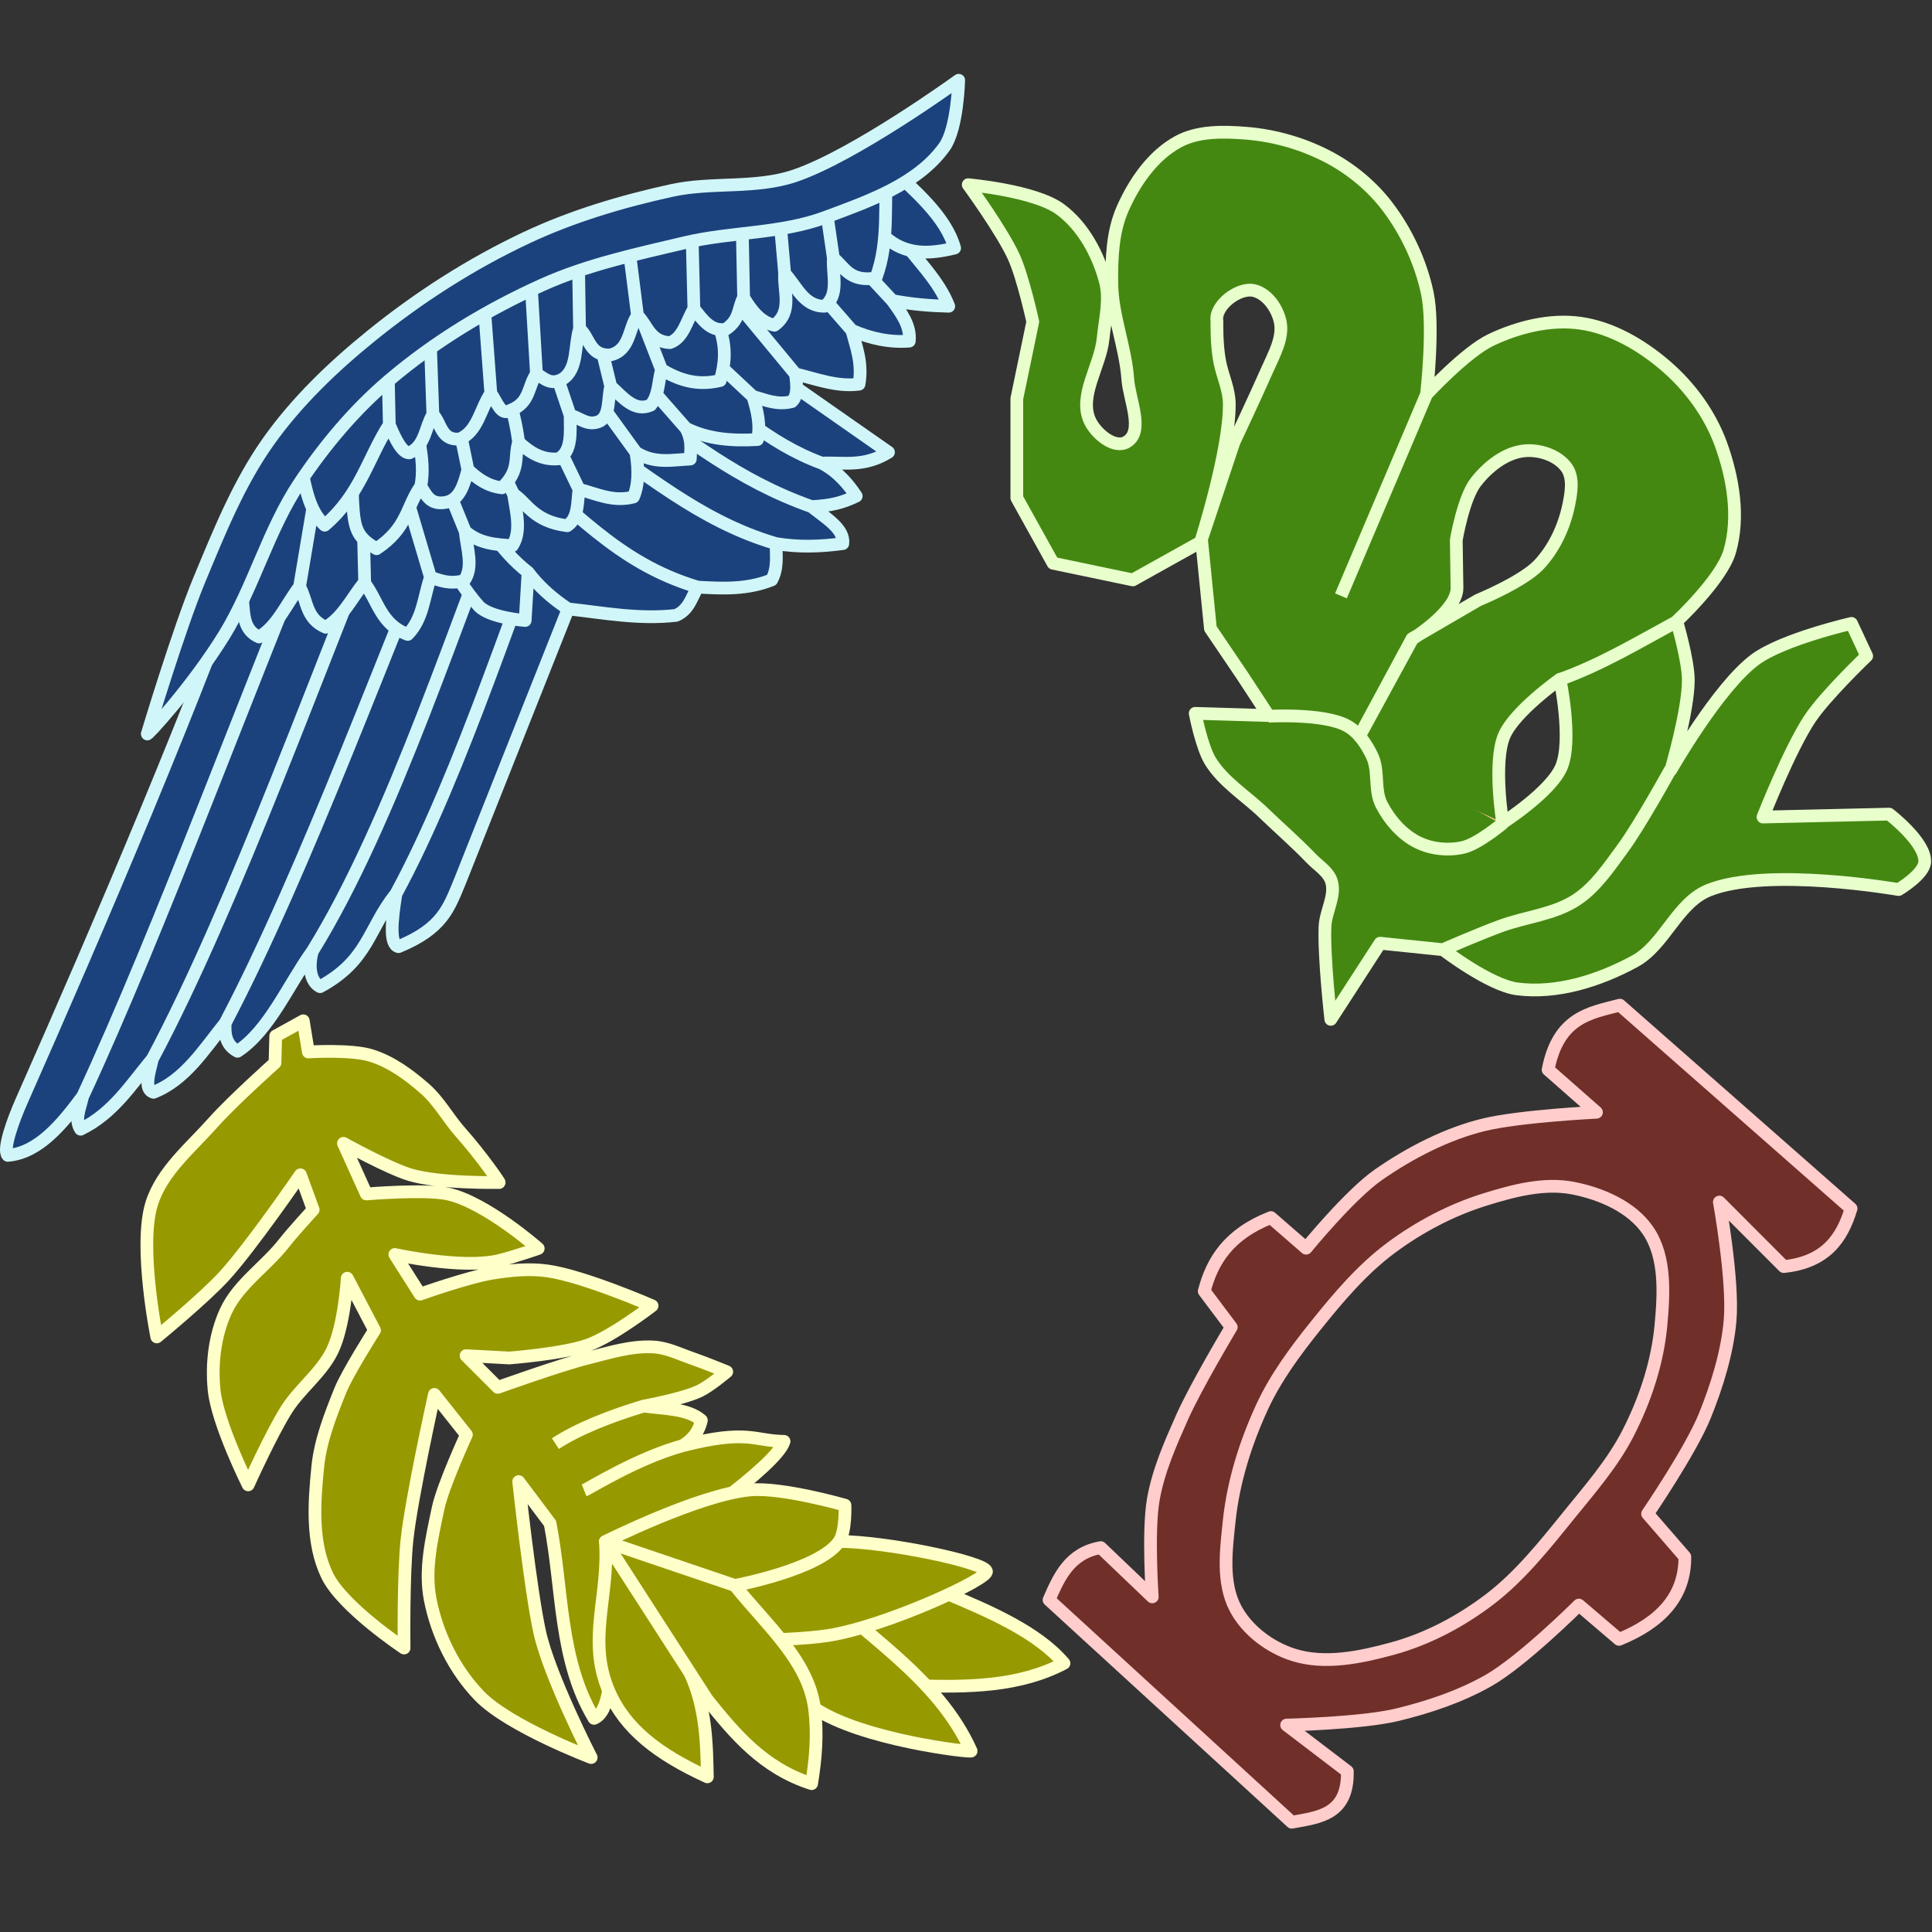 <?xml version="1.0" encoding="UTF-8" standalone="no"?>
<!-- Created with Inkscape (http://www.inkscape.org/) -->

<svg version="1.1" id="svg1" width="196" height="196" viewBox="0 0 196 196" sodipodi:docname="Conquerors.svg" inkscape:version="1.3.2 (091e20e, 2023-11-25, custom)"
   xmlns:inkscape="http://www.inkscape.org/namespaces/inkscape"
   xmlns:sodipodi="http://sodipodi.sourceforge.net/DTD/sodipodi-0.dtd"
   xmlns="http://www.w3.org/2000/svg"
   xmlns:svg="http://www.w3.org/2000/svg">
   <rect x="0" y="0" width="196" height="196" fill="#333333" stroke="none"/>
   <defs id="defs1" />
   <sodipodi:namedview id="namedview1" pagecolor="#ffffff" bordercolor="#000000" borderopacity="0.25" inkscape:showpageshadow="2" inkscape:pageopacity="0.0" inkscape:pagecheckerboard="0" inkscape:deskcolor="#d1d1d1" inkscape:zoom="4" inkscape:cx="70.125" inkscape:cy="98.375" inkscape:window-width="2560" inkscape:window-height="1494" inkscape:window-x="-11" inkscape:window-y="-11" inkscape:window-maximized="1" inkscape:current-layer="layer6" showguides="false" />
   <g inkscape:groupmode="layer" id="layer2" inkscape:label="Image" transform="matrix(1.292,0,0,1.292,-32.501,-28.495)">
      <g inkscape:groupmode="layer" id="layer4" inkscape:label="Crusader" style="display:inline">
         <path id="path11" style="fill:#702f29;fill-opacity:1;stroke:#ffcdcc;stroke-width:1;stroke-linejoin:round;stroke-dasharray:none;stroke-dashoffset:2.267;stroke-opacity:1" d="m 128.439,126.184 c 1.786,-2.23 3.664,-4.458 5.959,-6.16 2.218,-1.645 4.731,-2.966 7.368,-3.785 2.223,-0.69 4.642,-1.336 6.925,-0.886 2.211,0.436 4.616,1.475 5.878,3.342 1.396,2.065 1.235,4.927 1.007,7.408 -0.271,2.941 -1.233,5.845 -2.577,8.475 -1.22,2.388 -3.025,4.437 -4.711,6.523 -1.852,2.291 -3.781,4.712 -6.12,6.502 -2.283,1.748 -4.916,3.15 -7.69,3.906 -2.504,0.682 -5.298,1.27 -7.771,0.483 -1.856,-0.59 -3.648,-1.938 -4.55,-3.664 -1.06,-2.027 -0.723,-4.57 -0.483,-6.845 0.325,-3.084 1.28,-6.122 2.577,-8.938 1.062,-2.306 2.6,-4.38 4.187,-6.362 z m 18.279,-20.131 3.794,3.339 c 0,0 -5.913,0.288 -8.777,0.966 -2.926,0.693 -5.874,2.219 -8.341,3.938 -2.265,1.577 -5.68,5.769 -5.68,5.769 l -2.766,-2.405 c -3.334,1.31 -4.617,3.417 -5.234,5.783 l 2.121,2.822 c 0,0 -2.773,4.627 -3.865,7.086 -0.924,2.079 -1.862,4.201 -2.255,6.442 -0.44,2.512 -0.081,7.65 -0.081,7.65 l -4.049,-3.868 c -2.434,0.434 -3.255,2.262 -4.057,4.105 l 19.062,17.459 c 2.143,-0.391 4.427,-0.589 4.361,-3.998 l -4.768,-3.633 c 0,0 5.92,-0.132 8.73,-0.819 2.451,-0.599 4.889,-1.418 7.086,-2.657 2.68,-1.511 7.133,-5.945 7.133,-5.945 l 3.153,2.694 c 3.236,-1.317 5.192,-3.349 5.167,-6.487 l -2.926,-3.374 c 0,0 3.396,-4.963 4.509,-7.73 0.938,-2.331 1.759,-4.966 1.971,-7.47 0.266,-3.137 -0.844,-9.279 -0.844,-9.279 l 5.058,5.067 c 3.335,-0.35 4.586,-2.249 5.285,-4.557 l -18.154,-15.97 c -2.352,0.609 -4.828,0.937 -5.637,5.073 z" />
      </g>
      <g inkscape:groupmode="layer" id="layer3" inkscape:label="Hunter" style="display:inline">
         <path style="fill:#448811;fill-opacity:1;stroke:#ffc299;stroke-width:0.5;stroke-linejoin:round;stroke-dasharray:none;stroke-dashoffset:2.267;stroke-opacity:1" d="m 132.586,80.767 10.629,5.798 12.965,-4.067 -4.147,10.911 -13.126,3.1 -7.006,-11.435 z" id="path9" />
         <path id="path8" style="fill:#448811;fill-opacity:1;stroke:#e8ffcc;stroke-width:1;stroke-linejoin:round;stroke-dasharray:none;stroke-dashoffset:2.267;stroke-opacity:1" d="m 130.45,68.841 6.719,-15.829 M 101.183,36.556 c 0,0 2.666,3.649 3.587,5.694 0.723,1.605 1.48,5.068 1.48,5.068 l -1.253,6.036 v 7.801 l 2.847,5.125 6.263,1.31 5.409,-3.018 0.683,6.833 2.505,3.701 2.05,3.132 -5.751,-0.171 c 0,0 0.505,2.64 1.196,3.758 1.016,1.644 2.765,2.702 4.157,4.043 1.247,1.202 2.56,2.336 3.758,3.587 0.558,0.583 1.366,1.048 1.594,1.822 0.337,1.14 -0.464,2.342 -0.512,3.53 -0.099,2.432 0.456,7.288 0.456,7.288 l 3.872,-5.979 4.954,0.512 c 0,0 3.635,2.795 5.808,3.075 3.132,0.404 6.45,-0.655 9.224,-2.164 2.359,-1.282 3.319,-4.573 5.808,-5.58 4.61,-1.866 14.918,-0.057 14.918,-0.057 0,0 1.99,-1.172 2.05,-2.164 0.093,-1.557 -2.79,-3.758 -2.79,-3.758 l -9.908,0.228 c 0,0 2.106,-5.369 3.701,-7.744 1.228,-1.83 4.441,-4.897 4.441,-4.897 l -1.196,-2.562 c 0,0 -5.409,1.238 -7.573,2.847 -2.913,2.165 -6.605,8.655 -6.605,8.655 0,0 1.371,-4.663 1.367,-7.061 -0.003,-1.567 -0.911,-4.612 -0.911,-4.612 0,0 3.514,-3.269 4.157,-5.466 0.791,-2.705 0.275,-5.777 -0.683,-8.427 -0.853,-2.357 -2.428,-4.515 -4.327,-6.15 -1.898,-1.633 -4.239,-3.012 -6.719,-3.359 -2.352,-0.33 -4.857,0.293 -7.004,1.31 -1.996,0.946 -5.068,4.271 -5.068,4.271 0,0 0.618,-5.374 0.057,-7.972 -0.526,-2.432 -1.626,-4.795 -3.132,-6.776 -1.19,-1.565 -2.768,-2.882 -4.498,-3.815 -2.02,-1.088 -4.318,-1.755 -6.605,-1.936 -1.793,-0.142 -3.777,-0.185 -5.352,0.683 -1.984,1.093 -3.409,3.168 -4.327,5.239 -0.801,1.806 -0.874,3.889 -0.854,5.865 0.026,2.54 1.072,4.983 1.253,7.516 0.117,1.648 1.327,4.146 -0.114,4.954 -0.957,0.537 -2.375,-0.661 -2.847,-1.651 -0.942,-1.978 0.812,-4.311 1.025,-6.491 0.146,-1.493 0.558,-3.049 0.171,-4.498 -0.572,-2.142 -1.747,-4.319 -3.53,-5.637 -2.007,-1.483 -7.231,-1.936 -7.231,-1.936 z m 46.392,38.876 c 3.293,-1.163 6.252,-2.956 9.267,-4.584 m -0.514,11.615 c 0,0 -2.374,4.33 -3.785,6.25 -1.059,1.44 -2.098,2.998 -3.587,3.986 -1.741,1.155 -3.958,1.339 -5.922,2.05 -1.565,0.566 -4.568,1.866 -4.568,1.866 m 4.739,-9.951 c 0,0 -1.974,1.669 -3.189,1.936 -1.157,0.255 -2.468,0.126 -3.53,-0.399 -1.228,-0.606 -2.216,-1.746 -2.847,-2.961 -0.597,-1.15 -0.185,-2.645 -0.74,-3.815 -0.445,-0.937 -1.081,-1.896 -1.993,-2.391 -1.814,-0.986 -6.15,-0.74 -6.15,-0.74 m -3.075,-24.541 c -0.011,-1.11 -0.52,-2.158 -0.74,-3.246 -0.28,-1.379 -0.228,-3.217 -0.228,-3.217 -0.218,-1.222 1.695,-2.699 2.904,-2.42 1.023,0.236 1.816,1.368 2.05,2.391 0.298,1.301 -0.487,2.65 -1.025,3.872 -0.892,2.023 -2.591,5.637 -2.591,5.637 l -2.591,7.744 c 0,0 2.259,-7.099 2.221,-10.762 z m 26.079,28.527 c -0.82,1.956 -4.612,4.384 -4.612,4.384 0,0 -0.769,-4.733 0.114,-6.833 0.806,-1.918 4.384,-4.441 4.384,-4.441 0,0 1.002,4.772 0.114,6.89 z m -11.701,-10.05 c 0,0 3.529,-2.203 3.502,-4.014 l -0.057,-3.758 c 0,0 0.551,-3.292 1.537,-4.555 0.93,-1.191 2.311,-2.303 3.815,-2.448 1.179,-0.114 2.609,0.35 3.303,1.31 0.579,0.801 0.37,1.993 0.171,2.961 -0.351,1.704 -1.144,3.4 -2.335,4.669 -1.262,1.347 -4.783,2.79 -4.783,2.79 l -5.182,3.018 -4.1,7.602 z" />
      </g>
      <g inkscape:groupmode="layer" id="layer1" inkscape:label="Redeemer" style="display:inline">
         <path id="path17" style="display:inline;fill:#1c427d;fill-opacity:1;stroke:#d0f6f9;stroke-width:1;stroke-linejoin:round;stroke-dasharray:none;stroke-dashoffset:2.267;stroke-opacity:1" d="m 56.247,92.242 c 5.229,-9.63 9.631,-23.975 13.794,-34.187 M 49.684,96.752 C 56.077,86.416 61.12,70.224 65.782,58.83 M 42.84,102.389 C 49.194,90.311 55.676,72.341 61.069,59.687 M 37.122,105.207 C 43.684,92.899 50.367,73.919 55.937,60.62 m -5.196,0.944 C 44.956,75.291 37.723,95.098 31.647,108.146 M 45.638,62.492 c -4.761,13.781 -12.901,32.719 -18.797,46.041 -0.63,1.423 -1.498,3.776 -1.073,4.243 2.403,-0.194 4.24,-2.423 5.878,-4.63 -0.21,0.93 -0.655,1.848 -0.161,2.577 2.545,-1.24 3.92,-3.449 5.637,-5.516 -0.275,1.157 -0.679,2.39 0.081,2.617 2.469,-0.95 3.978,-3.371 5.637,-5.436 -0.061,0.907 0.066,1.735 0.966,2.214 2.49,-1.631 3.96,-5.173 5.878,-7.851 -0.362,1.319 -0.106,2.424 0.604,2.778 3.816,-2.074 3.765,-4.545 5.959,-7.288 -0.353,2.181 -0.509,3.987 0.201,4.147 3.447,-1.428 3.935,-2.994 4.832,-5.154 L 74.799,57.191 Z" sodipodi:nodetypes="cccccccccccscccccccccccccc" />
         <path id="path23" style="display:inline;fill:#1c427d;fill-opacity:1;stroke:#d0f6f9;stroke-width:1;stroke-linejoin:round;stroke-dasharray:none;stroke-dashoffset:2.267;stroke-opacity:1" d="m 78.806,51.389 c 3.584,2.389 6.551,5.451 10.876,7.032 M 74.763,53.581 c 4.448,2.882 8.144,6.139 14.121,8.256 M 70.644,55.788 c 5.005,3.212 9.349,7.179 15.45,8.953 M 61.44,60.573 c 1.611,2.225 2.94,4.682 5.18,6.417 M 65.469,58.478 c 4.713,3.315 7.877,7.711 14.475,9.679 M 58.022,62.35 c 0,0 3.026,5.437 4.726,7.288 0.861,0.938 3.644,1.139 3.644,1.139 l 0.228,-3.787 c 0.859,1.135 1.893,2.045 3.132,2.875 2.798,0.308 5.545,0.842 8.484,0.512 1.043,-0.444 1.214,-1.433 1.708,-2.221 1.936,0.112 3.872,0.209 5.808,-0.569 0.498,-0.949 0.343,-1.898 0.342,-2.847 1.746,0.294 3.492,0.237 5.239,0 0.142,-1.147 -1.289,-1.974 -2.448,-2.904 1.55,-0.082 2.396,-0.299 3.502,-0.826 -0.497,-0.764 -1.376,-1.902 -2.705,-2.591 1.672,-0.082 3.285,0.353 5.239,-0.854 L 83.105,49.31 Z" />
         <path id="path36" style="display:inline;fill:#1c427d;fill-opacity:1;stroke:#d0f6f9;stroke-width:1;stroke-linejoin:round;stroke-dasharray:none;stroke-dashoffset:2.267;stroke-opacity:1" d="m 95.222,45.658 -3.318,-3.575 m 0.137,5.91 -3.921,-4.503 m -0.508,7.925 -4.894,-5.916 m 1.552,7.688 -6.324,-5.914 m 1.07,8.41 -5.831,-6.64 m 1.905,8.532 -5.275,-7.279 M 70.621,60.475 66.345,51.588 m -0.867,9.27 -3.699,-7.572 M 61.683,63.776 57.988,54.695 M 58.955,67.38 55.425,55.474 M 53.791,67.803 53.508,56.361 m -4.83,11.764 1.788,-10.633 m -4.848,6.486 -1.409,5.274 c 0.109,1.103 0.069,2.283 1.288,2.818 1.412,-0.81 2.15,-2.588 3.181,-3.946 0.618,1.09 0.484,2.519 2.053,3.181 1.331,-0.757 2.048,-2.292 3.02,-3.503 1.08,1.392 1.296,3.294 3.422,4.067 1.19,-1.198 1.264,-2.955 1.782,-4.489 0.774,0.258 1.511,0.574 2.647,0.262 0.756,-1.066 0.212,-2.528 0.081,-3.865 1.128,0.981 2.42,1.032 3.704,1.127 0.715,-1.09 0.328,-2.596 0.091,-4.046 1.014,0.647 1.573,2.158 4.218,2.476 0.899,-0.599 0.779,-1.809 0.926,-2.859 1.382,0.357 2.686,1.019 4.268,0.604 0.37,-0.812 0.449,-1.966 0.201,-3.503 1.442,0.924 2.851,0.588 4.268,0.523 0.015,-0.75 0.175,-1.438 -0.342,-2.416 1.747,0.873 3.656,1 5.617,0.886 0.26,-1.127 -0.013,-2.255 -0.362,-3.382 0.975,0.257 1.884,0.699 3.06,0.403 0.482,-0.454 0.406,-1.298 0.282,-2.174 1.649,0.397 3.269,1.033 4.993,0.805 0.29,-1.677 -0.219,-2.906 -0.564,-4.228 1.503,0.663 3.006,0.961 4.509,0.846 0.125,-1.202 -0.619,-2.187 -1.329,-3.181 1.569,0.302 3.02,0.408 4.429,0.443 -0.805,-2.086 -2.549,-3.651 -3.825,-5.476 L 50.466,57.492 Z" sodipodi:nodetypes="cccccccccccccccccccccccccccccccccccccccccccccccccccccc" />
         <path id="path44" style="display:inline;fill:#1c427d;fill-opacity:1;stroke:#d0f6f9;stroke-width:1;stroke-linejoin:round;stroke-dasharray:none;stroke-dashoffset:2.267;stroke-opacity:1" d="m 77.097,51.076 -1.724,-4.442 m -2.262,5.752 -1.173,-4.815 m -2.015,7.093 -1.911,-5.662 m -2.132,7.768 c -0.292,-2.208 -0.843,-3.658 -1.378,-5.769 m -2.607,7.932 -1.304,-6.323 m -2.397,7.633 c 0.444,-2.213 -0.47,-4.668 -0.81,-6.881 m -4.542,7.906 c 0.111,2.231 0.274,2.964 1.879,3.872 2.448,-1.632 2.32,-3.265 3.473,-4.897 0.435,0.675 0.735,1.503 1.993,1.253 1.049,-0.204 1.396,-1.359 1.708,-2.562 0.742,0.711 1.562,1.298 2.676,1.424 1.487,-1.424 0.92,-2.402 1.31,-3.587 0.889,0.835 1.869,1.435 3.132,1.31 1.079,-0.585 0.915,-2.058 0.911,-3.416 0.77,0.178 1.373,0.898 2.335,0.456 0.822,-0.463 0.603,-1.794 0.854,-2.733 0.963,0.872 1.862,2.041 3.132,1.48 0.649,-0.748 0.587,-1.851 0.854,-2.79 1.306,0.768 2.721,1.31 4.612,0.854 0.324,-1.214 0.565,-2.48 -0.114,-4.327 -0.4,-0.743 -1.304,-1.413 -2.05,-2.107 l -10.648,2.904 c 0,0 -6.436,4.298 -10.591,4.669 -4.155,0.371 -5.577,5.968 -5.466,8.199 z" sodipodi:nodetypes="cccccccccccczcccccccccccccccczz" />
         <path id="path56" style="display:inline;fill:#1c427d;fill-opacity:1;stroke:#d0f6f9;stroke-width:1;stroke-linejoin:round;stroke-dasharray:none;stroke-dashoffset:2.267;stroke-opacity:1" d="m 94.819,34.988 c 2.192,2.063 4.598,4.067 5.295,6.543 -1.983,0.491 -3.888,0.576 -5.498,-0.903 m -4.024,1.688 -0.806,-5.523 m -3.019,6.731 -0.483,-5.476 m -2.738,7.368 -0.14,-6.932 m -3.765,7.818 -0.178,-7.22 m -4.251,7.744 -0.886,-6.965 m -3.664,8.012 -0.101,-6.301 m -3.281,9.844 -0.483,-8.133 M 63.696,52.946 63.14,45.521 m -3.994,9.076 -0.23,-6.49 m -3.192,7.295 -0.114,-5.271 M 94.819,34.988 c -0.293,2.966 0.22,5.932 -0.886,8.898 -2.078,0.328 -2.456,-0.845 -3.342,-1.57 -0.089,1.314 0.497,2.881 -0.684,3.785 -1.634,0.022 -2.195,-1.566 -3.141,-2.577 -0.099,1.398 0.658,3.01 -0.805,4.067 -1.081,-0.22 -1.786,-1.128 -2.416,-2.174 -0.457,0.833 -0.262,1.732 -1.409,2.496 -1.194,0.187 -1.814,-0.773 -2.496,-1.611 -0.575,0.958 -0.841,2.312 -1.892,2.657 -1.593,-0.088 -1.752,-1.372 -2.537,-2.134 -0.711,1.033 -0.566,2.733 -2.134,3.1 -1.654,0.087 -1.611,-1.369 -2.416,-2.053 -0.414,1.335 -0.102,3.153 -1.329,3.946 -0.962,0.531 -1.447,-0.082 -2.053,-0.403 -0.683,0.953 -0.472,2.279 -2.053,2.859 -0.743,0.489 -1.064,-0.711 -1.53,-1.329 -0.819,1.194 -1.021,3.005 -2.456,3.583 -1.469,0.127 -1.434,-1.251 -2.094,-1.933 -0.611,1.011 -0.606,2.502 -1.852,3.02 -0.523,0.009 -1.047,-0.94 -1.57,-2.214 -1.689,2.631 -2.26,5.486 -5.073,7.892 -1.5,-1.367 -1.515,-3.647 -2.134,-5.556 l 5.717,-6.764 12.562,-7.69 7.529,-3.422 11.958,-1.812 z" />
         <path style="display:inline;fill:#1c427d;fill-opacity:1;stroke:#d0f6f9;stroke-width:1;stroke-linejoin:round;stroke-dasharray:none;stroke-dashoffset:2.267;stroke-opacity:1" d="m 36.727,79.66 c 0,0 2.458,-8.189 4.1,-12.128 1.551,-3.722 3.075,-7.531 5.409,-10.819 2.223,-3.13 5.048,-5.837 8.029,-8.256 3.749,-3.043 7.872,-5.691 12.242,-7.744 3.613,-1.697 7.489,-2.846 11.388,-3.701 3.155,-0.692 6.559,-0.115 9.623,-1.139 4.725,-1.578 12.916,-7.516 12.916,-7.516 0,0 -0.085,3.789 -1.129,5.239 -2.114,2.934 -5.949,4.262 -9.338,5.523 -3.507,1.305 -7.406,1.129 -11.046,1.993 -3.775,0.896 -7.622,1.712 -11.16,3.303 -4.324,1.943 -8.462,4.444 -12.071,7.516 -2.704,2.302 -5.032,5.075 -7.004,8.029 -2.469,3.699 -3.595,8.167 -5.922,11.957 -2.498,4.069 -6.285,8.171 -6.036,7.744 z" id="path57" sodipodi:nodetypes="csssssscsssssssc" />
      </g>
      <g inkscape:groupmode="layer" id="layer5" inkscape:label="Warlord" style="display:inline">
         <g inkscape:groupmode="layer" id="layer7" inkscape:label="Leaves" style="display:inline">
            <path id="path72" style="display:inline;fill:#979900;fill-opacity:1;stroke:#ffffca;stroke-width:1;stroke-linejoin:round;stroke-dasharray:none;stroke-dashoffset:2.267;stroke-opacity:1" d="m 78.749,135.575 c -3.646,1.013 -7.186,3.286 -7.729,3.504 m -2.254,-3.668 c 1.75,-1.148 4.269,-2.145 6.927,-2.948 m -28.888,-29.059 2.164,-1.196 0.399,2.448 c 0,0 3.377,-0.215 4.954,0.285 1.577,0.499 2.971,1.527 4.214,2.619 1.104,0.971 1.811,2.32 2.79,3.416 1.582,1.772 3.159,4.05 3.018,3.929 0,0 -4.682,0.094 -7.007,-0.614 -1.723,-0.524 -5.213,-2.461 -5.213,-2.461 l 1.797,3.976 c 0,0 4.65,-0.393 6.421,0.004 2.986,0.668 7.076,4.276 7.076,4.276 0,0 -2.078,0.719 -3.119,0.96 -2.89,0.669 -8.14,-0.488 -8.14,-0.488 l 1.978,3.116 c 0,0 3.743,-1.335 5.694,-1.651 1.425,-0.231 2.898,-0.374 4.327,-0.171 2.852,0.405 8.199,2.733 8.199,2.733 0,0 -3.061,2.367 -5.011,3.075 -1.917,0.696 -6.207,1.025 -6.207,1.025 l -3.388,-0.184 2.493,2.492 c 0,0 4.849,-1.743 7.02,-2.286 1.724,-0.432 3.463,-0.993 5.227,-0.885 1.071,0.066 2.069,0.574 3.084,0.921 0.894,0.306 2.645,1.023 2.645,1.023 0,0 -1.35,1.142 -2.141,1.513 -1.371,0.644 -4.387,1.182 -4.387,1.182 1.639,0.225 3.497,0.194 4.536,1.119 -0.24,1.045 -0.815,1.587 -1.48,1.993 5.145,-1.315 5.607,-0.369 7.972,-0.342 -0.542,1.884 -8.657,7.504 -10.332,8.44 -4.458,2.489 -2.1,12.267 -4.586,13.311 -2.756,-4.573 -2.447,-10.154 -3.454,-15.31 l -2.465,-3.281 c 0,0 0.92,8.512 1.649,11.815 0.765,3.466 4.043,9.851 4.043,9.851 0,0 -6.446,-2.442 -8.769,-4.84 -1.973,-2.036 -3.329,-4.79 -3.872,-7.573 -0.46,-2.356 0.131,-4.826 0.626,-7.174 0.364,-1.727 2.216,-5.762 2.216,-5.762 l -2.511,-3.162 c 0,0 -1.804,8.127 -2.154,11.429 -0.298,2.813 -0.228,8.484 -0.228,8.484 0,0 -4.831,-3.204 -6.036,-5.694 -1.244,-2.573 -1.026,-5.698 -0.74,-8.541 0.208,-2.068 0.992,-4.05 1.765,-5.979 0.556,-1.387 2.691,-4.737 2.691,-4.737 l -2.143,-4.087 c 0,0 -0.215,3.722 -1.174,5.692 -0.852,1.751 -2.543,2.968 -3.587,4.612 -1.188,1.87 -3.018,5.922 -3.018,5.922 0,0 -2.416,-4.83 -2.676,-7.459 -0.204,-2.062 0.054,-4.263 0.911,-6.15 0.98,-2.157 3.162,-3.535 4.612,-5.409 0.567,-0.733 2.257,-2.587 2.257,-2.587 l -1.002,-2.742 c 0,0 -3.851,5.617 -5.981,7.949 -1.605,1.756 -5.295,4.783 -5.295,4.783 0,0 -1.45,-7.144 -0.399,-10.477 0.803,-2.545 3.068,-4.382 4.84,-6.377 1.489,-1.676 4.84,-4.669 4.84,-4.669 z" sodipodi:nodetypes="cccccccsssccccccsccsscscccsaacsccccccccscsssccscsssccsscsssccscsscc" />
         </g>
         <g inkscape:groupmode="layer" id="layer6" inkscape:label="Aere" style="display:inline">
            <path style="display:inline;fill:#979900;fill-opacity:1;stroke:#ffffca;stroke-width:1;stroke-linejoin:round;stroke-dasharray:none;stroke-dashoffset:2.267;stroke-opacity:1" d="m 80.699,161.574 c -3.863,-1.769 -6.438,-3.753 -7.712,-6.673 -1.769,-4.057 0.014,-7.454 -0.295,-11.8 l 3.985,2.519 c 0.872,2.689 1.414,5.091 2.666,7.803 1.253,2.713 1.306,5.53 1.355,8.151 z" id="path84" sodipodi:nodetypes="cscczc" />
            <path style="display:inline;fill:#979900;fill-opacity:1;stroke:#ffffca;stroke-width:1;stroke-linejoin:round;stroke-dasharray:none;stroke-dashoffset:2.267;stroke-opacity:1" d="m 108.699,152.657 c -2.066,-2.423 -5.713,-4.028 -9.456,-5.583 -3.674,-1.076 -7.882,-0.369 -11.871,-0.394 l -1.635,3.27 c 3.716,1.596 7.231,3.47 11.381,4.471 4.046,0.113 8.057,0.09 11.582,-1.765 z" id="path79" sodipodi:nodetypes="cccccc" />
            <path style="display:inline;fill:#979900;fill-opacity:1;stroke:#ffffca;stroke-width:1;stroke-linejoin:round;stroke-dasharray:none;stroke-dashoffset:2.267;stroke-opacity:1" d="m 83.35,150.746 4.906,-4.95 c 4.552,4.475 10.545,7.911 13.155,13.75 0,0.136 -8.594,-0.857 -12.299,-3.359 -2.189,-1.478 -5.762,-5.441 -5.762,-5.441 z" id="path80" sodipodi:nodetypes="cccsc" />
            <path style="display:inline;fill:#979900;fill-opacity:1;stroke:#ffffca;stroke-width:1;stroke-linejoin:round;stroke-dasharray:none;stroke-dashoffset:2.267;stroke-opacity:1" d="m 79.063,144.161 0.678,6.673 c 0,0 6.981,0.172 10.414,-0.354 4.519,-0.691 12.768,-4.5 12.45,-5.055 -0.13,-0.692 -7.669,-2.306 -11.559,-2.335 -4.011,-0.029 -11.984,1.07 -11.984,1.07 z" id="path81" sodipodi:nodetypes="ccscsc" />
            <path style="display:inline;fill:#979900;fill-opacity:1;stroke:#ffffca;stroke-width:1;stroke-linejoin:round;stroke-dasharray:none;stroke-dashoffset:2.267;stroke-opacity:1" d="m 72.691,143.101 7.993,12.403 c 2.179,2.716 4.406,5.388 8.199,6.605 0.326,-1.974 0.488,-3.948 0.228,-5.922 -0.498,-3.778 -3.829,-6.581 -6.253,-9.64 0,0 6.673,-1.239 8.189,-3.457 0.542,-0.793 0.456,-2.847 0.456,-2.847 0,0 -4.952,-1.427 -7.459,-1.196 -4.001,0.369 -11.353,4.052 -11.353,4.052 z" id="path82" sodipodi:nodetypes="cccscscsc" />
            <path style="fill:#979900;fill-opacity:1;stroke:#ffffca;stroke-width:1;stroke-linejoin:round;stroke-dasharray:none;stroke-dashoffset:2.267;stroke-opacity:1" d="M 82.858,146.548 72.691,143.101" id="path83" />
         </g>
      </g>
   </g>
</svg>
